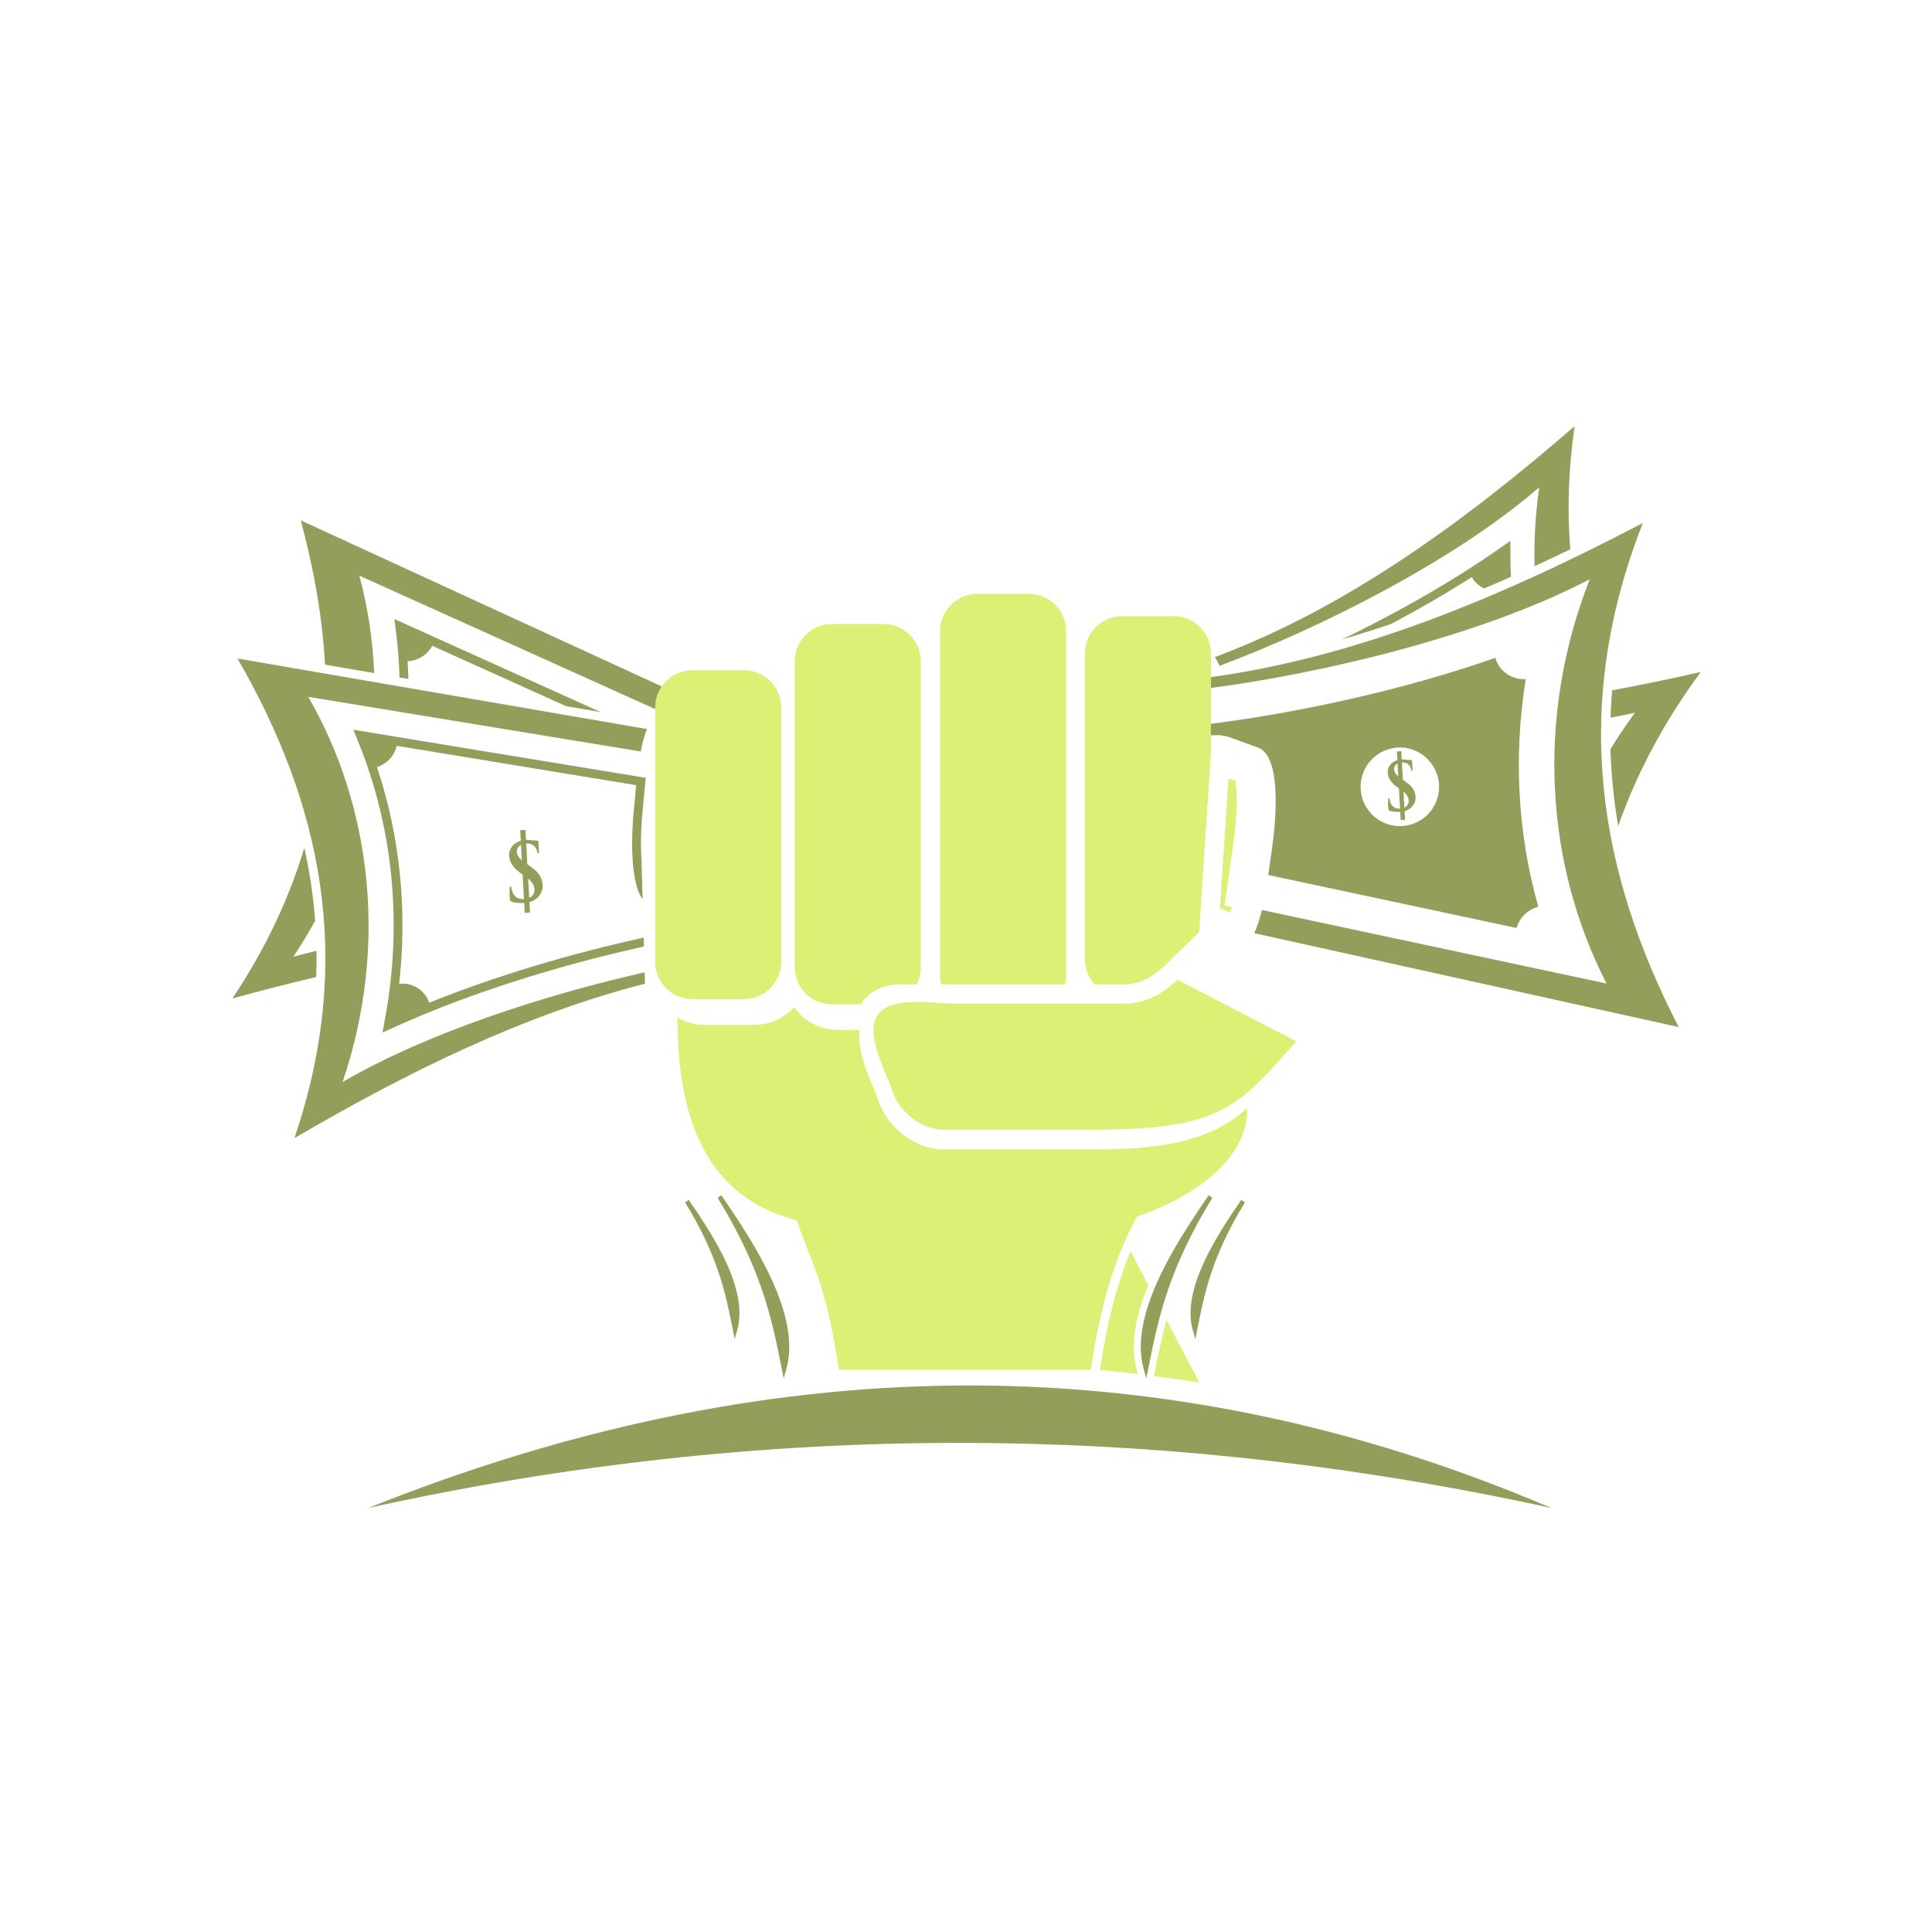 <svg xmlns="http://www.w3.org/2000/svg" xmlns:xlink="http://www.w3.org/1999/xlink" width="400" zoomAndPan="magnify" viewBox="0 0 300 300" height="400" preserveAspectRatio="xMidYMid meet" version="1.0"><defs><clipPath id="eb6513c365"><path d="M 188 66.168 L 245 66.168 L 245 104 L 188 104 Z M 188 66.168 " clip-rule="nonzero"/></clipPath><clipPath id="9f8633df52"><path d="M 250 104 L 264.09 104 L 264.09 129 L 250 129 Z M 250 104 " clip-rule="nonzero"/></clipPath><clipPath id="7ec088b925"><path d="M 36.09 131 L 50 131 L 50 156 L 36.09 156 Z M 36.09 131 " clip-rule="nonzero"/></clipPath><clipPath id="fc1afbb343"><path d="M 36.09 102 L 101 102 L 101 177 L 36.09 177 Z M 36.09 102 " clip-rule="nonzero"/></clipPath><clipPath id="5a0431bff0"><path d="M 57 215 L 241 215 L 241 234.168 L 57 234.168 Z M 57 215 " clip-rule="nonzero"/></clipPath></defs><rect x="-30" width="360" fill="#ffffff" y="-30" height="360" fill-opacity="1"/><rect x="-30" width="360" fill="#ffffff" y="-30" height="360" fill-opacity="1"/><rect x="-30" width="360" fill="#ffffff" y="-30" height="360" fill-opacity="1"/><g clip-path="url(#eb6513c365)"><path fill="#939e5a" d="M 239.008 75.672 C 238.414 79.805 238.184 83.898 238.289 87.918 C 240.148 87.059 241.996 86.188 243.832 85.293 C 243.344 79.25 243.535 72.895 244.5 66.18 C 227 81.355 208.797 94.504 188.637 102.039 C 188.926 102.457 189.172 102.906 189.391 103.379 C 204.621 97.688 225.785 87.141 239.008 75.672 Z M 239.008 75.672 " fill-opacity="1" fill-rule="evenodd"/></g><g clip-path="url(#9f8633df52)"><path fill="#939e5a" d="M 253.887 110.66 C 252.52 112.516 251.25 114.406 250.074 116.328 C 250.184 120.328 250.59 124.305 251.273 128.266 C 254.102 120.207 258.289 112.23 264.09 104.348 C 259.492 105.387 254.902 106.344 250.328 107.191 C 250.211 108.609 250.129 110.023 250.082 111.434 C 251.379 111.195 252.648 110.938 253.887 110.66 Z M 253.887 110.66 " fill-opacity="1" fill-rule="evenodd"/></g><path fill="#939e5a" d="M 187.016 106.957 C 186.902 106.398 186.75 105.859 186.551 105.34 C 209.926 102.391 232.629 92.973 255.098 81.211 C 243.785 110.004 248.309 135.547 260.672 159.484 L 194.766 144.906 C 195.258 143.762 195.641 142.551 195.949 141.309 L 249.477 152.727 C 240.137 134.645 238.312 111.699 246.855 89.941 C 229.887 98.828 204.676 104.734 187.016 106.961 Z M 187.016 106.957 " fill-opacity="1" fill-rule="evenodd"/><path fill="#939e5a" d="M 240.223 145.102 C 240.152 144.902 240.086 144.703 240.016 144.5 C 240.086 144.703 240.152 144.902 240.223 145.102 Z M 240.223 145.102 " fill-opacity="1" fill-rule="evenodd"/><path fill="#939e5a" d="M 237.008 104.93 L 237.121 104.258 C 237.082 104.48 237.047 104.707 237.008 104.93 Z M 237.008 104.93 " fill-opacity="1" fill-rule="evenodd"/><path fill="#939e5a" d="M 237.395 102.793 C 237.438 102.566 237.484 102.348 237.527 102.129 C 237.484 102.348 237.438 102.566 237.395 102.793 Z M 237.395 102.793 " fill-opacity="1" fill-rule="evenodd"/><path fill="#939e5a" d="M 237.531 102.109 C 237.574 101.891 237.621 101.668 237.668 101.449 Z M 237.531 102.109 " fill-opacity="1" fill-rule="evenodd"/><path fill="#939e5a" d="M 237.688 101.363 C 237.73 101.164 237.77 100.965 237.816 100.77 C 237.77 100.969 237.727 101.164 237.688 101.363 Z M 237.688 101.363 " fill-opacity="1" fill-rule="evenodd"/><path fill="#939e5a" d="M 237.836 100.684 C 237.883 100.457 237.934 100.23 237.984 100.008 C 237.934 100.23 237.883 100.457 237.836 100.684 Z M 237.836 100.684 " fill-opacity="1" fill-rule="evenodd"/><path fill="#939e5a" d="M 234.543 86.473 C 234.547 87.508 234.578 88.539 234.621 89.57 C 233.242 90.184 231.855 90.781 230.461 91.371 C 230.297 91.297 230.133 91.211 229.98 91.113 C 229.363 90.73 228.875 90.211 228.535 89.613 C 224.531 92.168 220.309 94.609 216.016 96.887 C 213.5 97.742 210.969 98.539 208.418 99.277 C 211.25 97.906 214.047 96.473 216.793 94.984 C 222.18 92.074 227.465 88.902 232.492 85.406 L 234.527 83.992 Z M 234.543 86.473 " fill-opacity="1" fill-rule="evenodd"/><path fill="#939e5a" d="M 61.539 98.539 C 61.809 100.754 61.973 102.977 62.039 105.199 L 63.414 105.434 C 63.391 104.516 63.348 103.594 63.293 102.676 C 64.074 102.641 64.863 102.406 65.57 101.949 C 66.242 101.516 66.766 100.934 67.117 100.277 L 87.895 109.652 L 93.281 110.578 L 61.246 96.129 Z M 61.539 98.539 " fill-opacity="1" fill-rule="evenodd"/><path fill="#939e5a" d="M 50.473 103.207 C 50.051 95.746 48.723 88.277 46.703 80.805 L 104.629 107.453 L 105.316 107.77 C 104.625 108.742 104.027 109.793 103.488 110.895 L 101.965 110.207 L 55.797 89.387 C 57.113 94.262 57.891 99.344 58.102 104.52 Z M 50.473 103.207 " fill-opacity="1" fill-rule="evenodd"/><g clip-path="url(#7ec088b925)"><path fill="#939e5a" d="M 45.551 148.559 C 46.773 146.727 47.898 144.863 48.938 142.977 C 48.648 139.16 48.086 135.383 47.254 131.637 C 44.914 139.453 41.277 147.254 36.09 155.043 C 40.438 153.848 44.773 152.727 49.102 151.711 C 49.152 150.352 49.168 148.996 49.145 147.652 C 47.918 147.934 46.719 148.238 45.551 148.559 Z M 45.551 148.559 " fill-opacity="1" fill-rule="evenodd"/></g><g clip-path="url(#fc1afbb343)"><path fill="#939e5a" d="M 100.105 150.977 L 100.156 152.746 C 81.523 157.523 63.5 166.32 45.719 176.727 C 55.223 148.727 49.758 124.547 36.879 102.254 L 100.449 113.203 C 100.031 114.32 99.723 115.488 99.488 116.691 L 47.871 108.207 C 57.602 125.051 60.371 146.871 53.195 168.023 C 66.207 160.406 84.645 154.469 100.105 150.98 Z M 100.105 150.977 " fill-opacity="1" fill-rule="evenodd"/></g><path fill="#939e5a" d="M 59.863 157.77 C 62.418 143.621 61.125 128.934 55.777 115.57 L 54.875 113.316 L 100.27 120.781 L 100.148 122.055 C 100.035 123.234 99.934 124.418 99.812 125.598 C 99.586 127.805 99.477 130.082 99.543 132.297 C 99.555 132.59 99.574 133.051 99.613 133.598 L 99.785 139.648 C 97.676 136.684 98.09 128.945 98.453 125.457 C 98.574 124.301 98.672 123.113 98.785 121.922 L 57.047 115.062 L 61.609 115.812 C 61.441 116.535 61.086 117.23 60.547 117.824 C 59.98 118.449 59.277 118.879 58.531 119.109 C 62.199 130.074 63.297 141.766 61.926 153.254 L 61.98 152.762 C 63.207 152.621 64.477 152.988 65.449 153.875 C 66.016 154.391 66.414 155.02 66.648 155.699 L 66.215 155.875 C 77.023 151.48 88.973 147.992 99.953 145.594 L 99.992 146.98 C 93.16 148.477 86.375 150.309 79.758 152.434 C 73.66 154.395 67.613 156.637 61.77 159.262 L 59.402 160.328 Z M 59.863 157.77 " fill-opacity="1" fill-rule="evenodd"/><path fill="#939e5a" d="M 57.047 115.062 C 57.121 115.25 57.195 115.438 57.27 115.625 C 57.195 115.438 57.121 115.25 57.047 115.062 Z M 57.047 115.062 " fill-opacity="1" fill-rule="evenodd"/><path fill="#939e5a" d="M 61.922 153.266 L 61.844 153.914 C 61.871 153.699 61.898 153.48 61.922 153.266 Z M 61.922 153.266 " fill-opacity="1" fill-rule="evenodd"/><path fill="#939e5a" d="M 61.648 155.328 C 61.617 155.539 61.586 155.754 61.551 155.965 C 61.582 155.754 61.617 155.539 61.648 155.328 Z M 61.648 155.328 " fill-opacity="1" fill-rule="evenodd"/><path fill="#939e5a" d="M 61.547 155.98 C 61.516 156.195 61.48 156.41 61.445 156.621 Z M 61.547 155.98 " fill-opacity="1" fill-rule="evenodd"/><path fill="#939e5a" d="M 61.434 156.703 C 61.402 156.891 61.371 157.086 61.34 157.277 C 61.371 157.086 61.402 156.891 61.434 156.703 Z M 61.434 156.703 " fill-opacity="1" fill-rule="evenodd"/><path fill="#939e5a" d="M 61.324 157.359 C 61.285 157.578 61.25 157.797 61.207 158.012 C 61.25 157.797 61.285 157.578 61.324 157.359 Z M 61.324 157.359 " fill-opacity="1" fill-rule="evenodd"/><path fill="#deef75" d="M 145.977 98.367 L 145.977 97.98 C 145.977 96.652 146.434 95.422 147.199 94.441 C 148.258 93.086 149.902 92.211 151.742 92.211 L 159.785 92.211 C 162.957 92.211 165.551 94.809 165.551 97.98 L 165.551 151.461 C 165.551 151.941 165.492 152.41 165.379 152.859 L 146.148 152.859 C 146.035 152.41 145.977 151.941 145.977 151.461 L 145.977 151.078 C 145.977 138.203 145.977 111.281 145.977 98.367 Z M 188.039 116.941 L 186.215 144.637 C 185.965 145.008 185.316 145.633 185.086 145.855 C 183.953 146.934 182.805 147.957 181.719 149.086 C 179.715 151.16 177.57 152.859 174.559 152.859 L 169.984 152.859 C 169.879 152.746 169.777 152.629 169.684 152.508 C 168.922 151.527 168.465 150.297 168.465 148.965 L 168.465 101.441 C 168.465 100.109 168.918 98.883 169.684 97.902 C 170.742 96.551 172.387 95.676 174.23 95.676 L 182.273 95.676 C 185.441 95.676 188.039 98.27 188.039 101.445 L 188.039 116.945 Z M 142.98 150.137 L 142.98 150.188 C 142.98 151.152 142.742 152.055 142.324 152.859 L 139.656 152.859 C 137.664 152.859 135.746 153.551 134.367 155.023 C 134.094 155.32 133.852 155.633 133.645 155.957 L 129.176 155.957 C 127.332 155.957 125.688 155.086 124.629 153.727 C 123.867 152.75 123.41 151.52 123.41 150.188 L 123.41 102.664 C 123.41 101.332 123.867 100.102 124.629 99.125 C 125.688 97.766 127.332 96.895 129.176 96.895 L 137.219 96.895 C 140.387 96.895 142.98 99.492 142.98 102.664 Z M 189.59 141.02 L 191.027 141.75 C 191.121 141.457 191.211 141.156 191.293 140.859 L 190.152 140.613 L 190.949 135.016 C 191.125 133.773 191.289 132.527 191.48 131.289 C 191.801 129.188 192.004 127.043 192.039 124.918 C 192.055 124.141 192.016 122.414 191.824 121.25 L 190.762 120.863 L 189.418 141.344 L 189.594 141.02 Z M 169.141 175.434 C 189.148 175.434 191.953 172.383 201.27 161.695 L 187.297 154.445 L 182.855 152.145 C 181.496 153.414 180.047 154.469 178.383 155.121 L 178.355 155.133 L 178.074 155.238 L 177.938 155.285 L 177.918 155.293 L 177.785 155.336 L 177.766 155.344 L 177.629 155.383 L 177.609 155.391 L 177.473 155.43 L 177.449 155.434 L 177.312 155.477 L 177.293 155.48 L 177.234 155.496 L 177.133 155.523 L 176.988 155.559 L 176.969 155.562 L 176.82 155.594 L 176.805 155.598 L 176.734 155.613 L 176.477 155.66 L 176.324 155.688 L 176.309 155.691 L 176.156 155.715 L 176.141 155.719 L 175.98 155.738 L 175.973 155.738 L 175.809 155.762 L 175.801 155.762 L 175.637 155.781 L 175.629 155.781 L 175.461 155.797 L 175.457 155.797 L 175.277 155.812 L 174.926 155.828 L 174.746 155.828 L 174.566 155.832 C 174.566 155.84 163.348 155.832 162.379 155.832 L 148.211 155.832 C 143.746 155.832 134.676 153.867 135.715 161.062 C 136.152 164.102 137.996 167.695 138.672 169.656 C 139.766 172.828 143.254 175.426 146.426 175.426 L 169.145 175.426 Z M 174.742 155.836 Z M 174.922 155.832 Z M 175.281 155.812 Z M 178.07 155.238 Z M 101.738 144.715 L 101.738 114.496 L 101.766 114.434 L 101.738 114.426 L 101.738 109.84 C 101.738 108.508 102.195 107.277 102.957 106.297 C 104.012 104.945 105.66 104.07 107.5 104.07 L 115.543 104.07 C 118.715 104.07 121.305 106.664 121.305 109.84 L 121.305 149.371 C 121.305 152.547 118.715 155.141 115.543 155.141 L 107.5 155.141 C 105.66 155.141 104.012 154.27 102.957 152.914 C 102.191 151.934 101.738 150.703 101.738 149.371 L 101.738 144.785 L 101.766 144.777 Z M 101.738 144.715 " fill-opacity="1" fill-rule="evenodd"/><path fill="#deef75" d="M 193.695 172.086 C 192.742 172.902 191.734 173.66 190.66 174.336 C 184.23 178.352 175.547 178.488 168.207 178.488 L 146.543 178.488 C 144.25 178.488 141.957 177.559 140.102 176.074 C 138.445 174.754 137.133 172.992 136.469 171.078 C 135.875 169.352 135.043 167.68 134.438 165.926 C 134.039 164.77 133.699 163.574 133.523 162.363 C 133.406 161.539 133.379 160.719 133.477 159.926 L 130.102 159.926 C 127.531 159.926 125.117 158.73 123.535 156.707 L 123.297 156.383 C 121.77 158.078 119.559 159.145 117.109 159.145 L 109.438 159.145 C 107.922 159.145 106.457 158.734 105.188 157.977 C 105.188 173.625 109.586 185.941 123.84 189.516 C 123.523 189.438 126.883 197.68 127.324 199.129 C 128.488 202.926 129.492 207.398 130.254 212.711 L 169.387 212.711 C 170.145 207.398 171.148 202.926 172.312 199.129 C 173.574 195.004 175.027 191.672 176.566 188.902 C 176.062 189.035 193.695 183.906 193.695 172.082 Z M 186.258 214.699 L 181.141 204.961 C 180.484 207.406 179.906 209.992 179.34 212.844 L 179.176 213.668 C 181.535 213.973 183.898 214.32 186.258 214.699 Z M 171.168 210.469 C 171.043 211.227 170.926 211.984 170.816 212.746 L 171.945 212.848 C 173.527 213.004 175.113 213.176 176.691 213.363 L 176.578 212.961 C 175.395 208.844 176.398 204.137 178.309 199.555 L 177.438 197.898 L 175.547 194.297 C 174.832 196.012 174.215 197.77 173.672 199.543 C 172.582 203.109 171.777 206.777 171.168 210.465 Z M 171.168 210.469 " fill-opacity="1" fill-rule="evenodd"/><path fill="#939e5a" d="M 177.945 212.566 C 179.441 205.047 180.941 197.246 187.965 185.809 C 182.73 193.387 175.605 204.426 177.945 212.566 Z M 114.141 206.465 C 113.023 200.859 111.906 195.047 106.668 186.52 C 110.57 192.168 115.883 200.398 114.141 206.465 Z M 121.75 212.566 C 124.09 204.426 116.965 193.387 111.73 185.809 C 118.758 197.25 120.254 205.047 121.75 212.566 Z M 185.555 206.465 C 183.812 200.398 189.121 192.168 193.023 186.52 C 187.785 195.047 186.672 200.859 185.555 206.465 Z M 185.555 206.465 " fill-opacity="1" fill-rule="evenodd"/><path fill="#939e5a" d="M 178.336 212.375 L 178.004 214.031 L 177.613 212.66 C 176.414 208.5 177.625 203.625 179.801 198.836 C 181.949 194.094 185.043 189.434 187.668 185.633 L 187.68 185.613 L 188.258 185.988 C 181.348 197.246 179.809 204.965 178.332 212.379 Z M 177.941 210.828 C 178.98 205.656 180.215 200.238 183.379 193.512 C 182.305 195.336 181.293 197.223 180.43 199.117 C 178.602 203.152 177.469 207.227 177.941 210.828 Z M 113.801 206.531 L 113.766 206.344 C 112.664 200.824 111.52 195.078 106.375 186.699 L 106.953 186.32 L 106.969 186.344 C 108.926 189.176 111.23 192.656 112.836 196.195 C 114.465 199.781 115.371 203.434 114.473 206.559 L 114.078 207.93 Z M 110.934 193.934 C 112.641 197.945 113.449 201.336 114.113 204.574 C 114.281 202.055 113.465 199.254 112.207 196.477 C 111.82 195.625 111.391 194.773 110.934 193.934 Z M 121.754 210.828 C 122.227 207.227 121.094 203.152 119.266 199.117 C 118.406 197.223 117.395 195.34 116.32 193.52 C 119.484 200.242 120.715 205.656 121.754 210.828 Z M 119.895 198.836 C 122.07 203.625 123.277 208.5 122.082 212.66 L 121.688 214.031 L 121.359 212.387 C 119.887 204.977 118.352 197.25 111.434 185.988 L 112.012 185.609 L 112.023 185.633 C 114.648 189.43 117.742 194.094 119.895 198.832 Z M 185.223 206.559 C 184.324 203.438 185.23 199.781 186.859 196.195 C 188.461 192.66 190.77 189.18 192.727 186.344 L 192.742 186.324 L 193.32 186.699 C 188.172 195.082 187.031 200.824 185.93 206.344 L 185.617 207.93 Z M 187.488 196.48 C 186.227 199.254 185.414 202.059 185.582 204.578 C 186.246 201.336 187.051 197.945 188.762 193.934 C 188.305 194.773 187.875 195.625 187.488 196.477 Z M 187.488 196.48 " fill-opacity="1" fill-rule="evenodd"/><g clip-path="url(#5a0431bff0)"><path fill="#939e5a" d="M 240.902 234.16 C 179.25 220.68 118.25 220.684 57.184 234.16 C 117.547 209.996 178.699 207.621 240.902 234.16 Z M 240.902 234.16 " fill-opacity="1" fill-rule="evenodd"/></g><path fill="#939e5a" d="M 196.934 135.871 L 235.484 144.094 C 235.703 143.344 236.105 142.633 236.699 142.039 C 237.324 141.418 238.078 141.004 238.867 140.797 C 235.621 129.324 235.016 117.234 236.918 105.457 C 235.633 105.543 234.324 105.098 233.348 104.121 C 232.785 103.555 232.398 102.879 232.188 102.156 L 232.641 101.996 C 218.117 107.117 201.773 110.637 188.035 112.395 L 188.035 114.188 C 189.039 114.105 189.922 114.113 191.25 114.598 L 195.359 116.094 C 199.121 117.465 198.105 127.918 197.457 132.195 C 197.273 133.398 197.109 134.633 196.934 135.871 Z M 217.945 128.25 C 214.598 128.57 211.621 126.109 211.301 122.754 C 210.984 119.402 213.441 116.422 216.789 116.102 C 220.863 115.715 224.109 119.383 223.352 123.332 C 222.852 125.926 220.703 127.988 217.941 128.25 Z M 217.945 128.25 " fill-opacity="1" fill-rule="evenodd"/><path fill="#939e5a" d="M 217.223 122.414 L 217.398 125.566 C 215.824 125.641 215.797 124.074 215.746 123.957 C 215.73 123.914 215.559 123.789 215.551 124.184 C 215.543 124.484 215.496 125.684 215.66 125.816 C 215.973 126.07 216.973 126.09 217.426 126.059 L 217.496 127.328 L 218.18 127.293 L 218.102 125.945 C 220.012 125.406 220.438 123.234 218.793 121.781 L 217.836 121.07 L 217.691 118.391 C 219.047 118.34 219.121 119.594 219.148 119.641 C 219.172 119.676 219.352 119.812 219.328 119.367 L 219.258 118.047 L 217.66 117.914 L 217.594 116.645 L 216.91 116.68 L 216.988 118.039 C 215.258 118.566 214.973 120.391 216.355 121.723 C 216.57 121.93 216.836 122.145 217.148 122.359 Z M 217.012 118.559 L 217.121 120.555 C 216.312 119.887 216.234 119.027 217.012 118.559 Z M 217.934 122.926 C 218.973 123.762 219.027 124.926 218.07 125.406 Z M 217.934 122.926 " fill-opacity="1" fill-rule="evenodd"/><path fill="#939e5a" d="M 81.152 135.82 L 81.363 139.617 C 79.465 139.707 79.43 137.82 79.371 137.68 C 79.352 137.625 79.148 137.477 79.137 137.949 C 79.129 138.312 79.07 139.758 79.266 139.918 C 79.645 140.223 80.848 140.25 81.395 140.211 L 81.48 141.742 L 82.301 141.699 L 82.211 140.074 C 84.508 139.43 85.023 136.809 83.043 135.059 L 81.887 134.199 L 81.715 130.973 C 83.352 130.914 83.438 132.426 83.473 132.48 C 83.496 132.523 83.715 132.684 83.684 132.148 L 83.602 130.559 L 81.676 130.398 L 81.602 128.867 L 80.773 128.914 L 80.867 130.551 C 78.785 131.188 78.441 133.387 80.105 134.988 C 80.367 135.234 80.688 135.492 81.062 135.754 L 81.156 135.82 Z M 80.898 131.176 L 81.031 133.582 C 80.055 132.777 79.961 131.738 80.898 131.176 Z M 82.012 136.438 C 83.262 137.445 83.324 138.848 82.176 139.426 Z M 82.012 136.438 " fill-opacity="1" fill-rule="evenodd"/></svg>